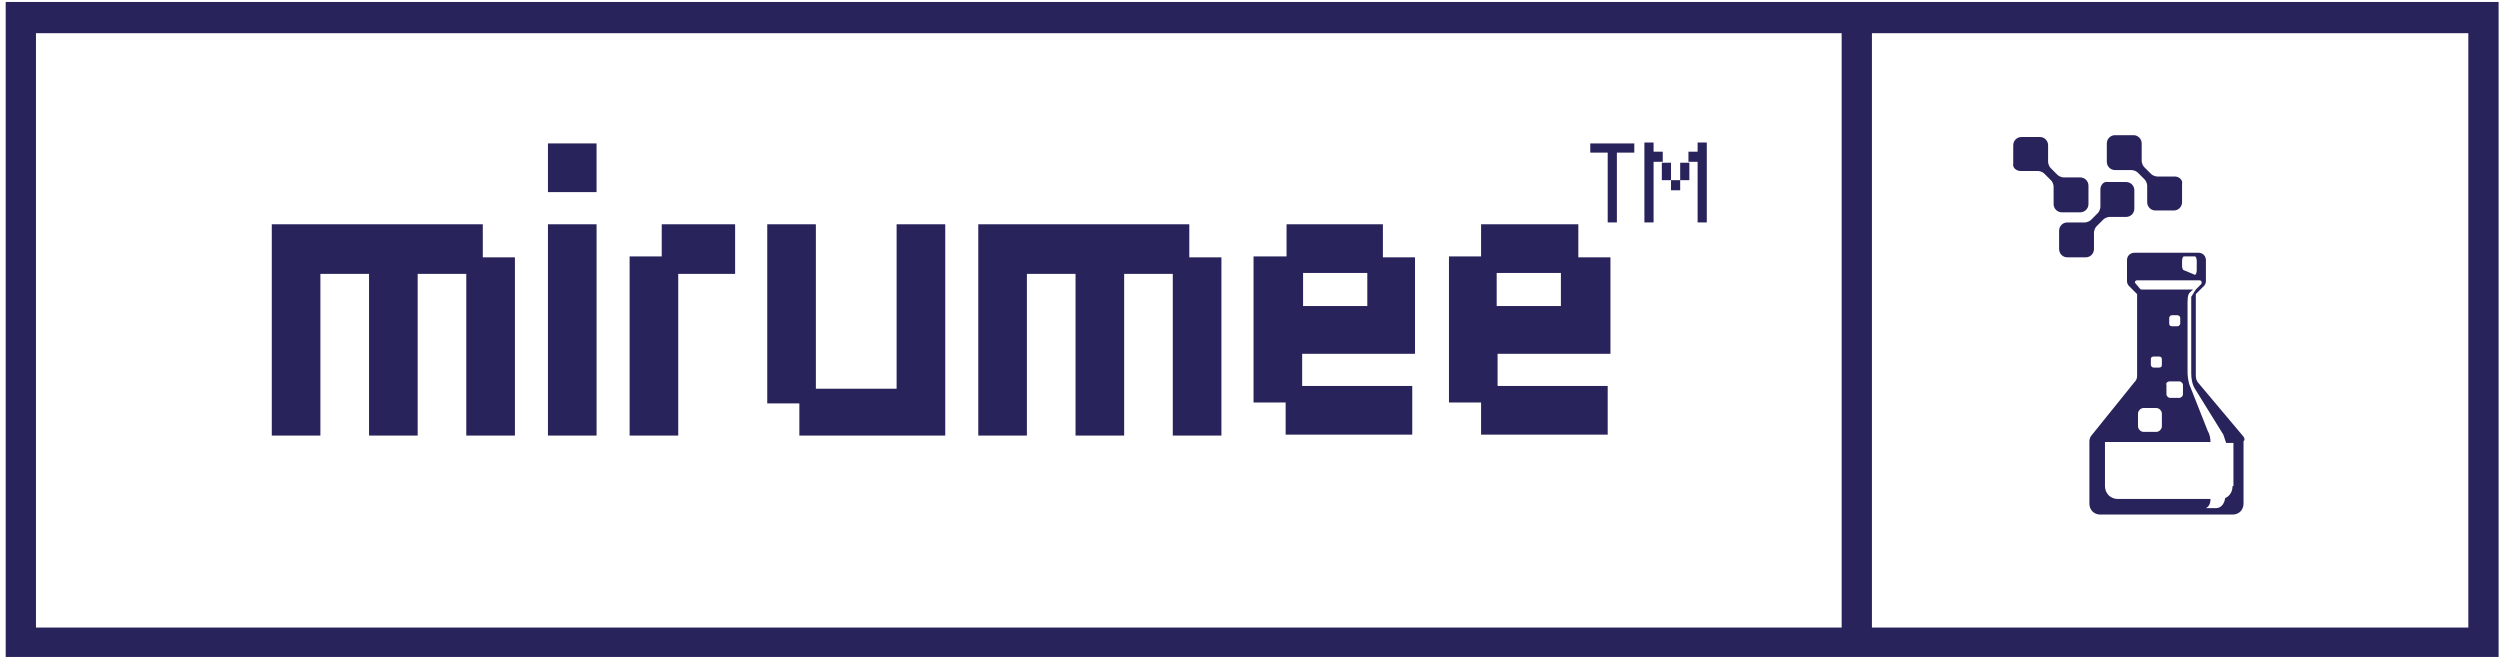 <svg width="225" height="60" viewBox="0 0 225 60" fill="none" xmlns="http://www.w3.org/2000/svg">
<path fill-rule="evenodd" clip-rule="evenodd" d="M201.835 39.201L197.871 34.488C197.706 34.323 197.624 34.075 197.624 33.827V26.468L198.367 25.724C198.449 25.641 198.532 25.476 198.532 25.311V23.409C198.532 23.078 198.284 22.748 197.871 22.748H192.091C191.761 22.748 191.43 22.996 191.43 23.409V25.311C191.43 25.476 191.513 25.641 191.595 25.724L192.339 26.468V33.827C192.339 34.075 192.256 34.24 192.091 34.405L188.292 39.118C188.127 39.283 188.045 39.531 188.045 39.697V45.319C188.045 45.898 188.458 46.311 189.036 46.311H200.927C201.505 46.311 201.918 45.898 201.918 45.319V39.697C202.083 39.614 202 39.366 201.835 39.201ZM196.385 23.492C196.385 23.244 196.468 23.078 196.55 23.078H197.541C197.624 23.078 197.706 23.244 197.706 23.492V24.319C197.706 24.567 197.624 24.732 197.541 24.732L196.55 24.319C196.468 24.319 196.385 24.153 196.385 23.905V23.492ZM200.927 43.748C200.927 44.244 200.679 44.657 200.266 44.823C200.183 45.402 199.853 45.732 199.44 45.732H198.532C198.862 45.567 198.945 45.236 198.945 44.906H190.605C189.944 44.906 189.448 44.409 189.448 43.748V39.779H198.945C198.945 39.449 198.862 39.035 198.697 38.787L197.128 34.819C196.963 34.488 196.88 33.909 196.88 33.496V27.212C196.88 26.551 196.963 26.385 197.293 26.137L197.376 26.055H192.752C192.669 26.055 192.669 26.055 192.586 25.972L192.174 25.476C192.091 25.393 192.174 25.228 192.339 25.228H197.954C198.119 25.228 198.202 25.393 198.119 25.559L197.624 26.055L197.211 26.716V26.881V33.578C197.211 34.075 197.293 34.571 197.541 34.984L200.101 39.118C200.184 39.366 200.266 39.614 200.349 39.862H201.009V43.748H200.927ZM194.073 36.72C194.321 36.72 194.568 36.968 194.568 37.216V38.374C194.568 38.622 194.321 38.87 194.073 38.87H192.917C192.669 38.87 192.421 38.622 192.421 38.374V37.216C192.421 36.968 192.669 36.72 192.917 36.72H194.073ZM193.577 32.834V32.338C193.577 32.173 193.66 32.09 193.825 32.09H194.321C194.486 32.09 194.568 32.173 194.568 32.338V32.834C194.568 33 194.486 33.082 194.321 33.082H193.825C193.742 33.082 193.577 33 193.577 32.834ZM195.311 34.323H196.137C196.302 34.323 196.468 34.488 196.468 34.653V35.48C196.468 35.645 196.302 35.811 196.137 35.811H195.311C195.146 35.811 194.981 35.645 194.981 35.48V34.653C194.899 34.488 195.064 34.323 195.311 34.323ZM195.229 29.114V28.618C195.229 28.535 195.311 28.37 195.477 28.37H195.972C196.055 28.37 196.22 28.452 196.22 28.618V29.114C196.22 29.197 196.137 29.362 195.972 29.362H195.477C195.311 29.362 195.229 29.279 195.229 29.114Z" fill="#29235C"/>
<path d="M195.724 15.885H194.156C194.156 15.885 193.825 15.885 193.577 15.637L192.999 15.058C192.752 14.81 192.752 14.48 192.752 14.48V12.909C192.752 12.495 192.421 12.165 192.009 12.165H190.357C189.944 12.165 189.614 12.495 189.614 12.909V14.562C189.614 14.976 189.944 15.306 190.357 15.306H191.843C191.843 15.306 192.174 15.306 192.421 15.554L192.999 16.133C193.247 16.381 193.247 16.712 193.247 16.712V18.2C193.247 18.613 193.577 18.944 193.99 18.944H195.642C196.055 18.944 196.385 18.613 196.385 18.2V16.547C196.468 16.216 196.137 15.885 195.724 15.885Z" fill="#29235C"/>
<path d="M181.852 15.389H183.421C183.421 15.389 183.751 15.389 183.999 15.637L184.577 16.215C184.824 16.463 184.824 16.794 184.824 16.794V18.365C184.824 18.779 185.155 19.109 185.568 19.109H187.219C187.632 19.109 187.962 18.779 187.962 18.365V16.712C187.962 16.298 187.632 15.967 187.219 15.967H185.733C185.733 15.967 185.402 15.967 185.155 15.719L184.577 15.141C184.329 14.893 184.329 14.562 184.329 14.562V13.074C184.329 12.66 183.999 12.33 183.586 12.33H181.934C181.521 12.33 181.191 12.66 181.191 13.074V14.727C181.108 15.058 181.439 15.389 181.852 15.389Z" fill="#29235C"/>
<path d="M189.036 17.043V18.614C189.036 18.614 189.036 18.944 188.788 19.192L188.21 19.771C187.963 20.019 187.632 20.019 187.632 20.019H186.063C185.65 20.019 185.32 20.35 185.32 20.763V22.417C185.32 22.83 185.65 23.161 186.063 23.161H187.715C188.128 23.161 188.458 22.83 188.458 22.417V20.929C188.458 20.929 188.458 20.598 188.706 20.35L189.284 19.771C189.532 19.523 189.862 19.523 189.862 19.523H191.348C191.761 19.523 192.091 19.192 192.091 18.779V17.125C192.091 16.712 191.761 16.381 191.348 16.381H189.697C189.366 16.299 189.036 16.629 189.036 17.043Z" fill="#29235C"/>
<path d="M143.124 12.909H147.087V13.736H145.519V20.019H144.693V13.736H143.124V12.909Z" fill="#29235C"/>
<path d="M147.996 20.019V12.826H148.822V13.652H149.647V14.562H148.822V20.019H147.996ZM149.565 16.215V14.645H150.391V16.215H151.216V17.125H150.391V16.215H149.565ZM151.216 14.645H152.042V16.215H151.216V14.645ZM152.785 20.019V14.562H151.96V13.652H152.785V12.826H153.611V20.019H152.785Z" fill="#29235C"/>
<path d="M43.535 20.185H36.186H34.617H24.46V39.201H28.836V24.649H33.213V39.201H37.59V24.649H41.966V39.201H46.343V23.161H43.452V20.185H43.535ZM59.555 20.185V23.078H56.665V39.201H61.041V24.649H66.161V20.185H59.555ZM49.315 39.201H53.692V20.185H49.315V39.201Z" fill="#29235C"/>
<path d="M107.037 20.185H99.688H98.037H88.045V39.201H92.421V24.649H96.798V39.201H101.174V24.649H105.551V39.201H109.928V23.161H107.037V20.185Z" fill="#29235C"/>
<path d="M124.461 20.184H115.79V23.078H112.818V36.224H115.708V39.117H127.103V34.736H117.194V31.842H127.351V23.16H124.461V20.184ZM117.277 24.566H123.057V27.543H117.277V24.566Z" fill="#29235C"/>
<path d="M141.968 20.184H133.297V23.078H130.407V36.224H133.297V39.117H144.693V34.736H134.783V31.842H144.94V23.16H142.05V20.184H141.968ZM134.701 24.566H140.481V27.543H134.701V24.566Z" fill="#29235C"/>
<path d="M53.691 12.908H49.315V17.29H53.691V12.908Z" fill="#29235C"/>
<path d="M80.695 34.984H73.428V20.185H69.052V36.307H71.942V39.201H82.016H85.072V36.307V20.185H80.695V34.984Z" fill="#29235C"/>
<path d="M168.474 0.176H165.749H0.512V59.126H165.749H168.474H224.874V0.176H168.474ZM165.749 56.48H3.237V2.987H165.749V56.48ZM222.149 56.48H168.474V2.987H222.149V56.48Z" fill="#29235C"/>
</svg>
